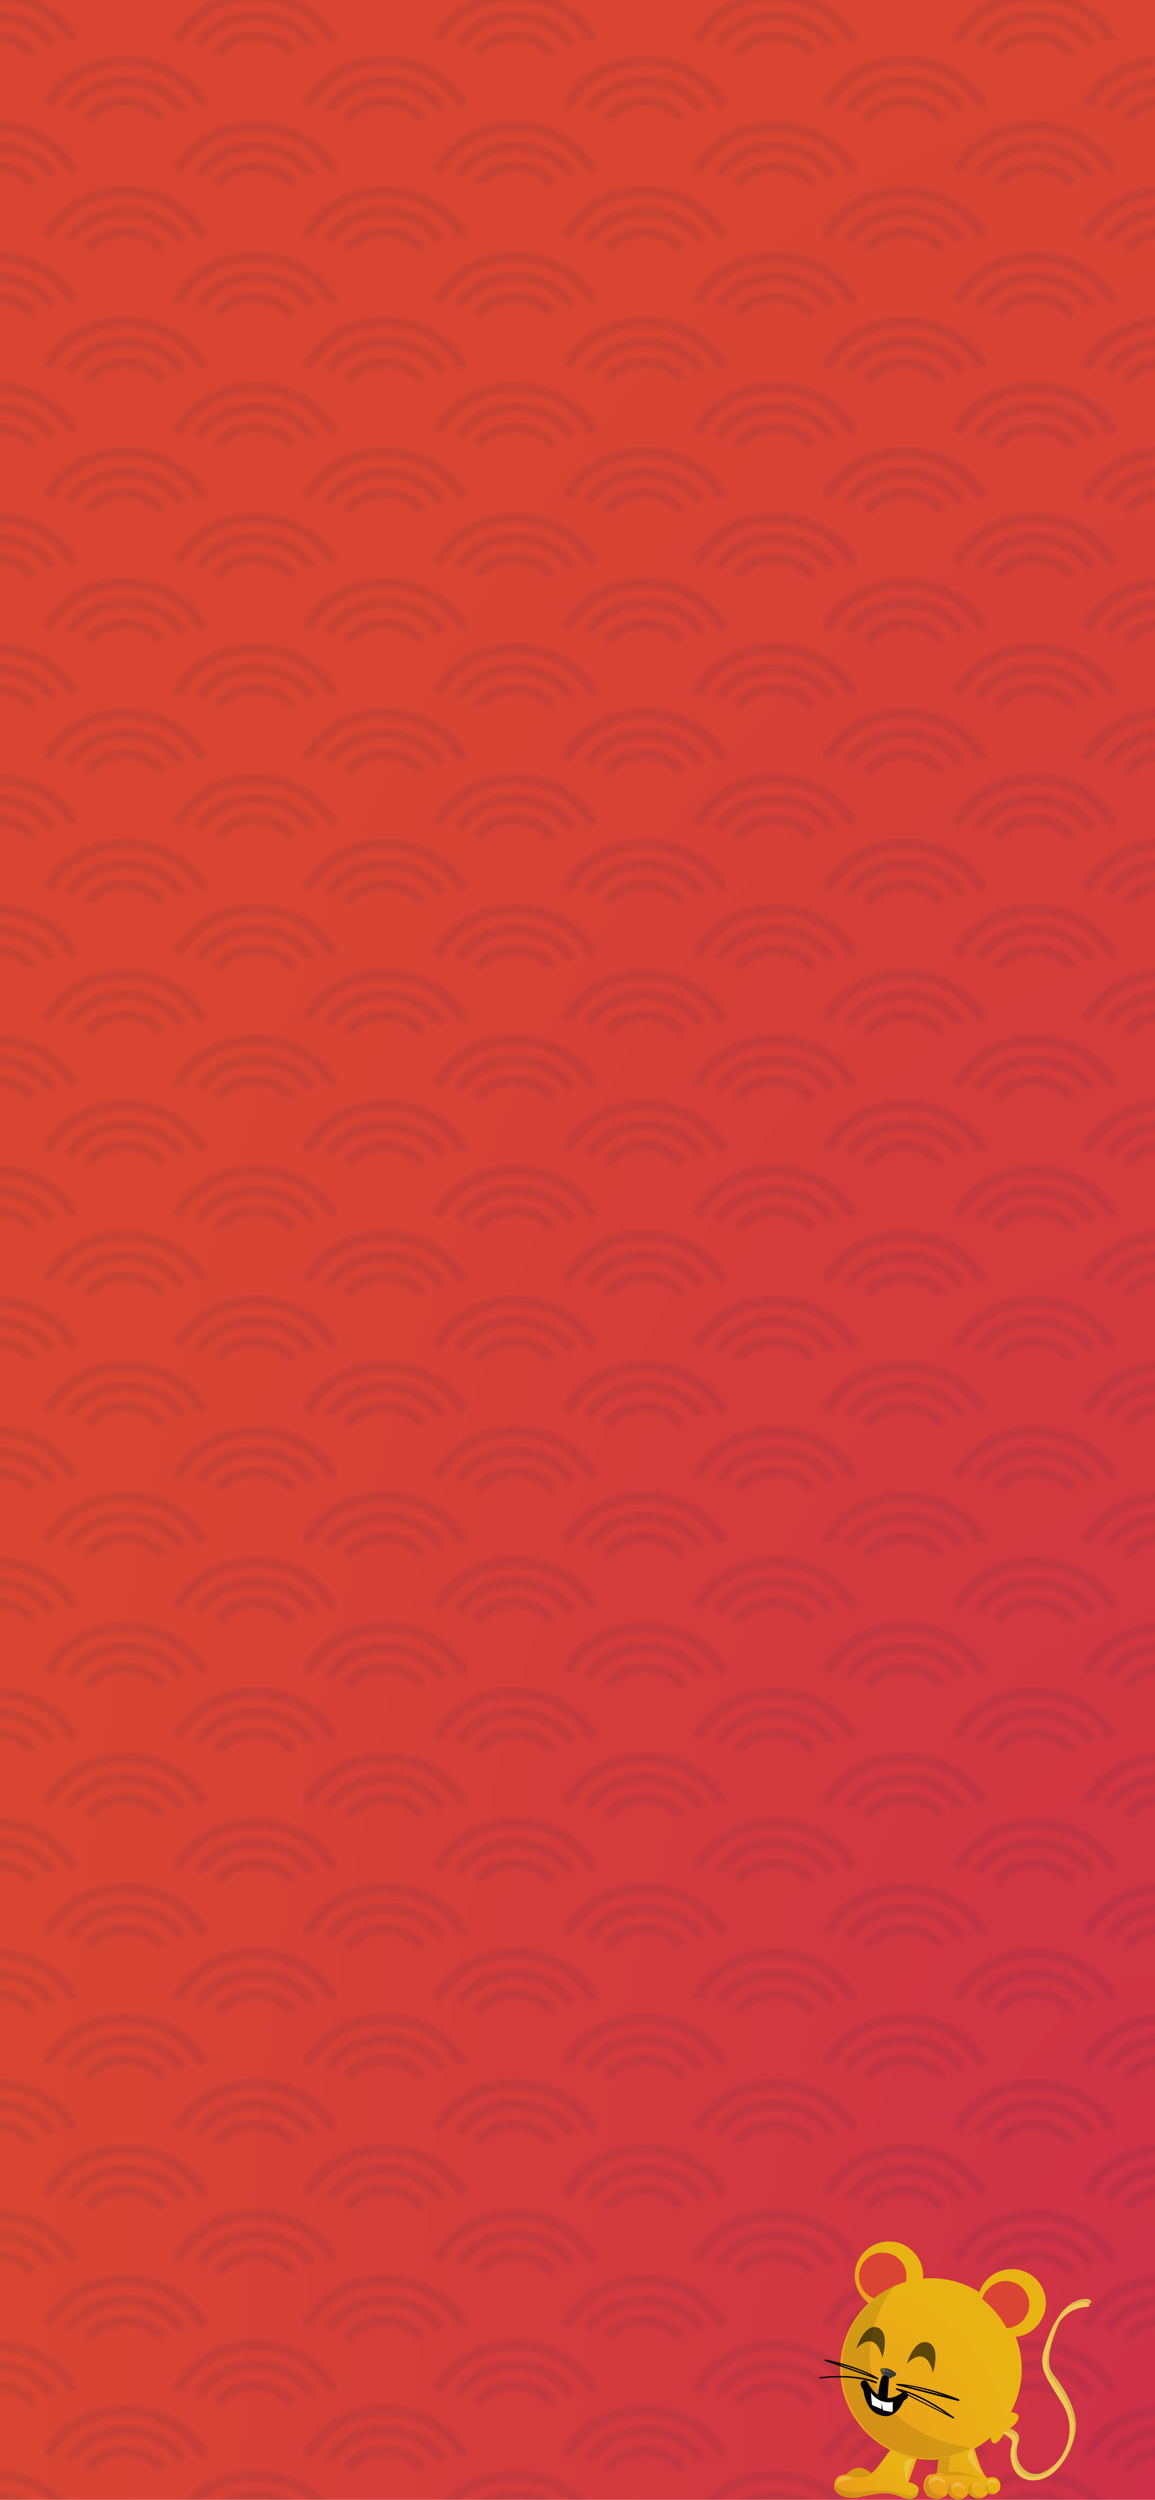 <svg version="1.1" id="Layer_1" xmlns="http://www.w3.org/2000/svg" xmlns:xlink="http://www.w3.org/1999/xlink" x="0" y="0" viewBox="0 0 414 896" xml:space="preserve"><style>.st0{fill:none}.st1{fill:#1e2448}.st4{fill:#f3c755}.st5{opacity:.1;fill:#010202;enable-background:new}.st9{fill:#d94532}.st18{fill:#010101}.st21{opacity:.2;fill:#fff;enable-background:new}</style><pattern y="896" width="64" height="64" patternUnits="userSpaceOnUse" id="SVGID_2_" viewBox="0 -64 64 64" overflow="visible"><path class="st0" d="M0-64h64V0H0z"/><path class="st0" d="M0-64h64V0H0z"/><path class="st1" d="M51.4-36.3c.1.1.3.2.4.3.1.1.2.2.2.4 0 .1.1.3 0 .4a20.8 20.8 0 01-8.4 8.3C40.1-25 36.1-24 32-24s-8.1-1-11.6-2.9-6.3-4.6-8.2-7.9c-.1-.1-.1-.3-.2-.4v-.4c0-.1.1-.3.2-.4s.2-.2.4-.3c.3-.1.6-.2.9-.1.3.1.6.3.8.5 1.7 2.9 4.2 5.3 7.3 7 3.1 1.7 6.7 2.6 10.3 2.6s7.2-.9 10.3-2.6c3.1-1.7 5.7-4.1 7.3-7 .1-.2.3-.3.5-.4.2-.1.4-.1.6-.2l.8.2z"/><path class="st1" d="M46-37.3c.1.1.3.2.3.3s.2.3.2.4v.4c0 .1-.1.3-.2.4-1.6 2.1-3.8 3.8-6.3 5-2.4 1.2-5.2 1.8-8 1.8s-5.6-.6-8.1-1.8-4.7-2.9-6.3-5c-.1-.1-.2-.3-.2-.4v-.4c0-.1.1-.3.2-.4l.3-.3c.1-.1.3-.1.4-.2h.5c.2 0 .3.1.4.2l.3.3c1.4 1.8 3.3 3.2 5.4 4.2 2.1 1 4.5 1.5 6.9 1.6 2.4 0 4.8-.5 7-1.5 2.1-1 4-2.5 5.4-4.2.1-.2.2-.3.4-.4.2-.1.4-.2.6-.2l.8.2z"/><path class="st1" d="M24.4-39.3c.9 1 2.1 1.8 3.4 2.3s2.7.8 4.2.8c1.4 0 2.9-.3 4.2-.8s2.5-1.3 3.4-2.3c.2-.2.5-.3.8-.4.3 0 .6.1.9.3l.3.3c.1.1.1.3.1.4s0 .3-.1.4c-.1.1-.2.3-.3.4-1.2 1.2-2.6 2.2-4.2 2.9-1.6.7-3.4 1-5.2 1s-3.6-.3-5.2-1-3.1-1.6-4.2-2.9c-.2-.2-.3-.5-.3-.8s.2-.6.4-.7c.1-.1.2-.2.4-.2.1-.1.3-.1.5-.1.4 0 .7.2.9.4zM14.2 0h3.3a23.1 23.1 0 01-3.1-3.9c-.2-.2-.4-.4-.8-.5-.3-.1-.6-.1-.9.1-.1.1-.3.2-.4.3-.1.1-.2.2-.2.4 0 .1-.1.3 0 .4 0 .1.1.3.2.4.5 1 1.1 1.9 1.9 2.8zM52-3.7c-.1-.1-.1-.3-.2-.4-.1-.1-.2-.2-.4-.3l-.6-.1c-.2 0-.4.1-.6.2-.2.1-.4.2-.5.4-.8 1.4-1.9 2.7-3.1 3.9h3.3c.7-.9 1.4-1.8 2-2.8.1-.1.1-.3.2-.4-.1-.2-.1-.3-.1-.5zM21.7 0H27c-.7-.2-1.3-.5-1.9-.7-2.1-1-4-2.5-5.4-4.2l-.3-.3c-.1-.1-.3-.1-.4-.2h-.5c-.2 0-.3.1-.4.2-.1.1-.3.2-.3.3-.1.1-.2.2-.2.4v.4c0 .1.1.3.2.4 1 1.4 2.3 2.7 3.9 3.7zM46.6-4.2v-.4c0-.1-.1-.3-.2-.4-.1-.1-.2-.2-.4-.3l-.7-.2c-.2 0-.4.1-.5.2-.2.1-.3.2-.4.4A14.1 14.1 0 0139-.7c-.6.3-1.2.5-1.8.7h5.1c1.6-1 3-2.3 4.1-3.8.1-.1.1-.2.2-.4zM24.4-7.3c.9 1 2.1 1.8 3.4 2.3s2.7.8 4.2.8c1.4 0 2.9-.3 4.2-.8s2.5-1.3 3.4-2.3c.2-.2.5-.3.8-.4.3 0 .6.1.9.3l.3.3c.1.1.1.3.1.4 0 .1 0 .3-.1.4-.1.1-.2.3-.3.4-1.2 1.2-2.6 2.2-4.2 2.9-1.6.7-3.4 1-5.2 1s-3.6-.3-5.2-1-3.1-1.6-4.2-2.9c-.2-.2-.3-.5-.3-.8s.2-.6.4-.7c.1-.1.2-.2.4-.2.1-.1.3-.1.5-.1.4 0 .7.2.9.4zM64-8v-2.3c-3.6 0-7.2-.9-10.3-2.6-3.1-1.7-5.7-4.1-7.3-7-.2-.2-.4-.4-.8-.5-.3-.1-.6-.1-.9.1-.1.1-.3.2-.4.3-.1.1-.2.2-.2.4 0 .1-.1.3 0 .4 0 .1.1.3.2.4 1.9 3.3 4.8 6 8.2 7.9C55.9-9 59.9-8 64-8z"/><path class="st1" d="M64-13v-2.2c-2.4 0-4.8-.5-6.9-1.5-2.1-1-4-2.5-5.4-4.2l-.3-.3c-.1-.1-.3-.1-.4-.2h-.5c-.2 0-.3.1-.4.2-.1.1-.3.2-.3.3-.1.1-.2.2-.2.4v.4c0 .1.1.3.2.4 1.6 2.1 3.8 3.8 6.3 5 2.3 1.1 5.1 1.7 7.9 1.7zM64-18v-2.1c-1.4 0-2.9-.3-4.2-.8s-2.5-1.3-3.4-2.3c-.2-.2-.5-.4-.9-.4-.2 0-.3 0-.5.1-.2 0-.3.1-.4.2-.2.2-.4.5-.4.7 0 .3.1.6.3.8 1.2 1.2 2.6 2.2 4.2 2.9 1.8.6 3.5.9 5.3.9zM64-40v-2.3c-3.6 0-7.2-.9-10.3-2.6-3.1-1.7-5.7-4.1-7.3-7-.2-.2-.4-.4-.8-.5-.3-.1-.6-.1-.9.1-.1.1-.3.2-.4.3-.1.1-.2.2-.2.4 0 .1-.1.3 0 .4 0 .1.1.3.2.4 1.9 3.3 4.8 6 8.2 7.9C55.9-41 59.9-40 64-40z"/><path class="st1" d="M64-45v-2.2c-2.4 0-4.8-.5-6.9-1.5-2.1-1-4-2.5-5.4-4.2l-.3-.3c-.1-.1-.3-.1-.4-.2h-.5c-.2 0-.3.1-.4.2-.1.1-.3.2-.3.3-.1.1-.2.2-.2.4v.4c0 .1.1.3.2.4 1.6 2.1 3.8 3.8 6.3 5 2.3 1.1 5.1 1.7 7.9 1.7zM64-50v-2.1c-1.4 0-2.9-.3-4.2-.8s-2.5-1.3-3.4-2.3c-.2-.2-.5-.4-.9-.4-.2 0-.3 0-.5.1-.2 0-.3.1-.4.2-.2.2-.4.5-.4.7 0 .3.1.6.3.8 1.2 1.2 2.6 2.2 4.2 2.9 1.8.6 3.5.9 5.3.9zM49.9-64h-3.3a19.7 19.7 0 01-4.3 3.1c-3.1 1.7-6.7 2.6-10.3 2.6s-7.2-.9-10.3-2.6c-1.6-.9-3-1.9-4.3-3.1h-3.3c1.7 2 3.8 3.8 6.3 5.1C23.9-57 27.9-56 32-56s8.1-1 11.6-2.9c2.4-1.3 4.6-3.1 6.3-5.1z"/><path class="st1" d="M42.3-64h-5.1A16.87 16.87 0 0127-64h-5.2c.7.5 1.4.9 2.2 1.2 2.4 1.2 5.2 1.8 8 1.8s5.6-.6 8.1-1.8c.8-.3 1.5-.7 2.2-1.2zM20-19.7c-.1-.1-.1-.3-.2-.4-.1-.1-.2-.2-.4-.3l-.6-.1c-.2 0-.4.1-.6.2-.2.1-.4.2-.5.4-1.7 2.9-4.2 5.3-7.3 7-3.2 1.7-6.8 2.6-10.4 2.6V-8c4.1 0 8.1-1 11.6-2.9s6.3-4.6 8.2-7.9c.1-.1.1-.3.2-.4v-.5z"/><path class="st1" d="M14.6-20.2v-.4c0-.1-.1-.3-.2-.4-.1-.1-.2-.2-.4-.3l-.7-.2c-.2 0-.4.1-.5.2-.2.1-.3.2-.4.4-1.4 1.7-3.3 3.2-5.4 4.2-2.2 1-4.5 1.5-7 1.5v2.2c2.8 0 5.6-.6 8.1-1.8s4.7-2.9 6.3-5c.1-.1.1-.2.2-.4zM9.8-22.7c0-.2-.1-.3-.1-.4l-.3-.3c-.2-.2-.5-.3-.9-.2-.3 0-.6.1-.8.4-.9 1-2.1 1.8-3.4 2.3s-2.8.8-4.2.8v2.1c1.8 0 3.6-.3 5.2-1s3.1-1.6 4.2-2.9c.1-.1.2-.2.3-.4v-.4zM20-51.7c-.1-.1-.1-.3-.2-.4-.1-.1-.2-.2-.4-.3l-.6-.1c-.2 0-.4.1-.6.2-.2.1-.4.2-.5.4-1.7 2.9-4.2 5.3-7.3 7-3.2 1.7-6.8 2.6-10.4 2.6v2.3c4.1 0 8.1-1 11.6-2.9s6.3-4.6 8.2-7.9c.1-.1.1-.3.2-.4v-.5z"/><path class="st1" d="M14.6-52.2v-.4c0-.1-.1-.3-.2-.4-.1-.1-.2-.2-.4-.3l-.7-.2c-.2 0-.4.1-.5.2-.2.1-.3.2-.4.4-1.4 1.7-3.3 3.2-5.4 4.2-2.2 1-4.5 1.5-7 1.5v2.2c2.8 0 5.6-.6 8.1-1.8s4.7-2.9 6.3-5c.1-.1.1-.2.2-.4zM9.8-54.7c0-.2-.1-.3-.1-.4-.1-.1-.2-.2-.4-.3-.2-.2-.5-.3-.9-.3-.3 0-.6.1-.8.4-.9 1-2.1 1.8-3.4 2.3s-2.8.8-4.2.8v2.2c1.8 0 3.6-.3 5.2-1s3.1-1.6 4.2-2.9c.2-.1.3-.2.3-.3.1-.2.1-.3.1-.5z"/></pattern><radialGradient id="SVGID_1_" cx="1" cy="-1" r="1" gradientTransform="matrix(-414 0 0 -896 829 1)" gradientUnits="userSpaceOnUse"><stop offset="0" stop-color="#cd3048"/><stop offset="1" stop-color="#d94532"/></radialGradient><path fill="url(#SVGID_1_)" d="M0 0h414v896H0z"/><defs><path id="SVGID_3_" d="M0 0h414v896H0z"/></defs><clipPath id="SVGID_4_"><use xlink:href="#SVGID_3_" overflow="visible"/></clipPath><pattern id="SVGID_5_" xlink:href="#SVGID_2_" patternTransform="matrix(1.455 0 0 -1.462 3443.76 -20459.6)"/><path opacity=".1" clip-path="url(#SVGID_4_)" fill="url(#SVGID_5_)" d="M-188.5 0H414v1303.9h-602.5z"/><g><path class="st4" d="M361.1 871.6l.2.1c3 1.9 2.2 2.9 2 3.9-1.1 3.5-.2 11.6 6.8 12.3 7 .7 13.4-6.3 15.2-15.4 2-9.2-6-19.1-7.8-21.5-1.7-2.4-2.8-5.9 1.4-16.8 1.7-5 6.3-8.3 11.7-8.5 0 0 1.7-.6-.6-1.7 0 0-8.1-1.2-12.8 10.8-4.9 12.1-3.7 12.7 4.2 25.5 8 12.8-3.7 27.1-10.7 26.4-2.9 0-8.1-4.2-5.6-11.6 1.2-3.8-3.6-4.7-3.6-4.7s-2.8-.1-.4 1.2z"/><path class="st5" d="M361.1 871.6l.2.1c3 1.9 2.2 2.9 2 3.9-1.1 3.5-.2 11.6 6.8 12.3 7 .7 13.4-6.3 15.2-15.4 2-9.2-6-19.1-7.8-21.5-1.7-2.4-2.8-5.9 1.4-16.8 1.7-5 6.3-8.3 11.7-8.5 0 0 1.7-.6-.6-1.7 0 0-8.1-1.2-12.8 10.8-4.9 12.1-3.7 12.7 4.2 25.5 8 12.8-3.7 27.1-10.7 26.4-2.9 0-8.1-4.2-5.6-11.6 1.2-3.8-3.6-4.7-3.6-4.7s-2.8-.1-.4 1.2z"/><path d="M358.4 864l-3.5 5.2s-.1 4.9.6 6c1.7 2.2 4.6-3.4 4.6-3.4s6.4-3.9 4.7-6.3c-1-1.3-6.5-1.4-6.4-1.5z" fill="#e9b214"/><path class="st4" d="M360.4 872.7l.2.1c3 1.9 2.2 2.9 2 3.9-1.1 3.5-.2 11.6 6.8 12.3 7 .7 13.4-6.3 15.2-15.4 2-9.2-6-19.1-7.8-21.5-1.7-2.4-2.8-5.9 1.4-16.8 1.7-5 6.3-8.3 11.7-8.5 0 0 1.7-.6-.6-1.7 0 0-7.9-1.2-12.8 10.8-4.9 12.1-3.7 12.7 4.2 25.5 8 12.8-3.7 27.1-10.7 26.4-2.9 0-8.1-4.2-5.6-11.6 1.2-3.8-3.6-4.7-3.6-4.7s-2.8-.1-.4 1.2z"/><path d="M355.5 875.3c1.7 2.2 3.5-1.1 4.6-3.4 1.1-2.4 6.4-3.9 4.7-6.3-2.1 2.5-7.9 8.2-9.3 9.7z" opacity=".14" fill="#e9b214"/><radialGradient id="SVGID_6_" cx="-312.51" cy="-2769.82" r="1.53" gradientTransform="matrix(16.016 .367 .367 -16.016 6328.81 -43419.04)" gradientUnits="userSpaceOnUse"><stop offset="0" stop-color="#ec991c"/><stop offset="1" stop-color="#e9b213"/></radialGradient><path d="M330.9 815.9c.1-6.7-5.3-12.4-12-12.5-6.7-.1-12.4 5.3-12.5 12-.1 6.7 5.3 12.4 12 12.5 6.7.2 12.4-5.3 12.5-12z" fill="url(#SVGID_6_)"/><path class="st9" d="M324.9 816.1c.2-4.6-3.5-8.6-8.3-8.7-4.6-.2-8.6 3.5-8.7 8.3-.2 4.6 3.5 8.6 8.3 8.7 4.8.2 8.7-3.6 8.7-8.3z"/><radialGradient id="SVGID_7_" cx="-345.24" cy="-2642.29" r="1.53" gradientTransform="matrix(42.465 .974 .974 -42.465 17534.8 -110989.29)" gradientUnits="userSpaceOnUse"><stop offset="0" stop-color="#ec991c"/><stop offset="1" stop-color="#e9b213"/></radialGradient><path d="M366.2 849.8c.3-17.8-13.8-32.8-31.8-33.2-17.8-.3-32.8 13.8-33.2 31.8-.3 17.8 13.8 32.8 31.8 33.2a32.5 32.5 0 0033.2-31.8z" fill="url(#SVGID_7_)"/><radialGradient id="SVGID_8_" cx="-345.24" cy="-2642.29" r="1.53" gradientTransform="matrix(42.465 .974 .974 -42.465 17534.8 -110989.29)" gradientUnits="userSpaceOnUse"><stop offset="0" stop-color="#ec991c"/><stop offset="1" stop-color="#e9b213"/></radialGradient><path d="M366.2 849.8c.3-17.8-13.8-32.8-31.8-33.2-17.8-.3-32.8 13.8-33.2 31.8-.3 17.8 13.8 32.8 31.8 33.2a32.5 32.5 0 0033.2-31.8z" fill="url(#SVGID_8_)"/><path class="st5" d="M309.8 827.6c3-3.5 6.7-6.4 10.8-8.3-5.6 6.9-12.2 22.7-7 35.1 6.7 16.9 27.2 22.4 35.9 23.1-7.5 3.9-16.3 4.8-24.5 2.4a32.44 32.44 0 01-21.8-40.4c1.3-4.5 3.5-8.4 6.6-11.9z"/><path d="M351 821.7c1.5-4.4 5.4-7.8 10.3-8.3 6.7-.8 12.8 4 13.5 10.8.7 6.6-4.1 12.6-10.7 13.4-2.5-6.7-7.1-12.3-13.1-15.9z" fill="#e9b213"/><path class="st9" d="M354.4 820.2c1.1-1.2 2.6-2 4.1-2.4s3.1-.3 4.6.2c1.6.5 2.9 1.4 3.9 2.6.9 1.2 1.7 2.7 1.9 4.2.1 1.6 0 3.2-.7 4.6-.7 1.5-1.7 2.7-3 3.6-1.2.8-2.8 1.4-4.4 1.5-2.2-4.2-5.2-7.6-8.8-10.5.5-1.4 1.2-2.9 2.4-3.8z"/><path d="M360.4 865.4l-1.7 2.7s.2 5 1.1 5.9c1.9 2.2 4.4-3.7 4.4-3.7-1.5.4-2.8-1-3.8-4.9z" opacity=".15" fill="#e9b214"/><path d="M321 851.5s-3.2 1.6-3.5 1.6c-.5 0-1.8-3-1.8-3-.3-.7-.3-1 .3-1.2 2.4-.6 4.8 1.4 4.8 1.4.5.3.6.8.2 1.2z" fill="#3b3a3a"/><path d="M317.4 853.1c-.7-.9-1.3-1.9-1.8-3-.3-.7-.3-1 .3-1.2.6-.2 1.3 0 1.9 0-.9.1-1 2-.4 4.2z" opacity=".2" fill="#e7b114"/><path d="M315.9 849.4c1.4-.2 3.6 1.1 3.6 1.1l-3.6-1.1z" opacity=".3" fill="#fff"/><path d="M325 847.3s2.6-9.1 7.5-7.7 1.9 10.9 1.9 10.9c-2.6-11-9.4-3.2-9.4-3.2zm-18.1-5.4s2.8-9.1 7.5-7.7c4.8 1.4 1.9 10.9 1.9 10.9-2.8-11.1-9.4-3.2-9.4-3.2z" opacity=".6" fill="#010202"/><path class="st18" d="M341.8 866.9l-20.7-10.5c0-.1 0-.1-.1-.3.1 0 .1 0 .3-.1 9.9 2.1 20.5 10.4 20.7 10.5 0 0 0 .1-.1.3l-.1.1zm-2.6-1.7c-3.3-2.3-9.8-6.4-16.1-8.2l16.1 8.2zm4.4-4.6l-22.1-5.7c-.1 0-.2-.1-.2-.3 0-.1.1-.2.3-.2 10.1.6 22.1 5.5 22.2 5.6 0 .1.1.3 0 .5.1 0 .1 0 0 0s-.1 0-.2.1zm-4.1-1.7c-3.7-1.2-9.4-3.1-14.9-3.8l14.9 3.8zm-25.7-4.7c-8-3.3-19.8-1.7-19.9-1.7-.1 0-.2-.1-.2-.3 0-.1.1-.2.3-.2s12.1-1.6 20.3 1.7c0 .1.1.3 0 .5.1 0 .1 0 0 0-.1.1-.3.1-.5 0zm.6-1.4l-18.7-6.6s0-.1-.1-.3c0-.1.1-.2.3-.2.2.1 11.3 2.1 18.9 6.7 0 .1.1.3 0 .5.1-.2 0 0 0 0s-.2 0-.4-.1zm-2.2-1.3c-4.4-2.3-9.5-3.6-12.8-4.5l12.8 4.5z"/><radialGradient id="SVGID_9_" cx="-322.56" cy="-2851.38" r="1.53" gradientTransform="matrix(19.76 .453 .265 -11.546 7427.88 -31881.77)" gradientUnits="userSpaceOnUse"><stop offset="0" stop-color="#ec991c"/><stop offset="1" stop-color="#e9b213"/></radialGradient><path d="M299 891.1c-.1 3.2 4.9 4.9 9.3 3.9 4.5-.9 9.5-2.4 14.4-.2 4.9 2.3 6.6-.3 6.6-2.4s-3.7-2.7-3.7-2.7l3-8.4c-3.3-.5-6.5-1.8-9.3-3.4l-4.5 6.1c-.7 1-1.6 1.8-2.5 2.6-1.5-1.4-5.2-4-9.1.4-3 0-4.1 1.7-4.2 4.1z" fill="url(#SVGID_9_)"/><path class="st5" d="M318.1 892.8c-11.4-.6-12.4 2.3-19-1.8-.1 3.2 4.9 4.9 9.3 3.9 4.5-.9 9.5-2.4 14.4-.2 4.9 2.3 6.6-.3 6.6-2.4-2.2 4.3-5.2.8-11.3.5z"/><radialGradient id="SVGID_10_" cx="-317.31" cy="-2829.01" r="1.53" gradientTransform="matrix(17.822 .409 .287 -12.522 6798.8 -34400.24)" gradientUnits="userSpaceOnUse"><stop offset="0" stop-color="#ec991c"/><stop offset="1" stop-color="#e9b213"/></radialGradient><path d="M333.2 886.9c-.6.3-1.2.9-1.5 1.5a6.04 6.04 0 00-.6 3.7c.2.6.5 1.1.8 1.7.3.6.7.9 1.3 1.2a6.04 6.04 0 003.7.6c.6-.2 1.1-.5 1.7-.8.6-.3.9-.7 1.2-1.3.4 1 1.1 1.6 2 2a4.11 4.11 0 005.3-1.9c.3.6.7.9 1.3 1.2 1 .7 2.1.9 3.2.6 1-.3 2-.8 2.5-1.8.4.2.9.4 1.4.4.5 0 .8 0 1.2-.2.3-.1.7-.3 1-.6s.5-.6.7-1c.1-.3.1-.8.2-1.2 0-.6-.1-1.1-.4-1.6-.7-1.5-2.7-2-4.1-1.1-2.6-1.5-5-11.5-5-11.5-5 3.2-12.7 4.2-12.7 4.2l-.7 5.6c-.8.2-1.6.4-2.5.3z" fill="url(#SVGID_10_)"/><path class="st21" d="M302.8 887.7c1.1 0 2.1.2 3.1.8 0 0-4.1.1-6.1 2.1 0-1.8 1.4-3.1 3-2.9z"/><path class="st5" d="M338.1 894.8c-1.7 1.4-4.5 1-5.9-.8s-1.1-4.6.8-6.1c-.6 5.1 1.5 6.3 5.4 6.6 0 .2-.2.2-.3.3zm7.1.3c-1.4 1.2-3.5.9-4.9-.4-.2-.3-.5-.7-.6-1.1-.3-.4-.2-.9-.2-1.4.1-.3.2-.9.5-1.2.2-.4.4-.7.8-1-.4 3.9 1.1 4.9 4.4 5.1zm6.7 0c-1.3 1-3.3.7-4.3-.6s-.7-3.3.6-4.3c-.3 3.6 1.2 4.4 3.9 4.7l-.2.2zm5-1.8c-.3.2-.6.3-.8.4-.3.1-.6.2-.9.1-.3.1-.7-.1-.9-.2-.2-.1-.4-.4-.6-.6-.2-.3-.3-.6-.4-.8-.1-.3-.2-.6-.1-.9-.1-.3.1-.7.2-.9.1-.2.4-.4.6-.6-.3 2.9.8 3.6 3.1 3.8l-.2-.3zM336.2 881l-.9 5.6c2.2-.7 4.3.8 4.3.8 3.7-.5 7.4-.1 11.5.9-3.5-1.8-7.4-2.6-11.2-2.4l.7-5.6c-1.3.5-2.8.8-4.4.7z"/><path class="st21" d="M324.4 882.6c-.7 1.6.6 7.7.6 7.7-.6-2.4 2.5-9.1 2.5-9.1s-2.3-.3-3.1 1.4z"/><path class="st5" d="M303.1 887.1c3.9-4.5 7.6-1.7 9.1-.4-2.5 2.6-9.2.5-9.1.4z"/><path class="st21" d="M347 881.2c.6 2.2 6 6.6 6 6.6-2.2-1.3-4.6-10-4.6-10s-2.1 1.3-1.4 3.4zm-11.1 6.4c.4-.1.8 0 1.2.2.4.2.7.4 1 .7.2.3.5.5.6 1s.2.9.2 1.2c-2.4-2.5-4-2.1-6.1-.1-.1-1.8 1.5-3 3.1-3zm5.4 4.4c.1-.3.2-.5.2-.9.1-.3.2-.5.4-.7.3-.2.5-.5.8-.5.3-.1.6-.2.9-.1.3.1.7.1.9.2.2.3.4.4.6.6.2.3.3.6.4.8.1.3.2.6.1.9-1.8-1.9-2.8-1.5-4.3-.1v-.2zm8.8-2.1c.3.1.5 0 .7.1l.6.3c.2.1.4.4.5.5 0 .1.1.4.2.6-1.3-1.4-2.2-1.2-3.3-.1-.1-.8.5-1.4 1.3-1.4zm3.3 1.3c-.3-1 .5-2.2 1.7-2.5 1-.3 2.2.5 2.5 1.7-2.2-1.3-3.2-.7-4.3 1.1l.1-.3z"/><path class="st18" d="M309.5 856.8c-.3-.6-.6-1.1-.9-1.7-.3-.6-.1-1.4.6-1.8.6-.3 1.4-.1 1.8.6 1.2 2.1 2.4 3.6 3.7 4.5.2-1.8.6-4.1 1.2-6 .1-.7.8-1 1.5-.9.7.1 1.2.8 1.2 1.4l-.5 6.6c2.7.1 5.1-1.8 5.1-1.8.7-.5 1.5-.4 1.9.1.5.7.4 1.5-.1 1.9 0 0-.4.4-1.1.8-1 2.3-3.5 6.5-7.9 5.3-4.6-1-6-5.8-6.5-9z"/><path d="M313 862.2l3 1.3v-2.2l.5 2.6 3 .6c.3-.1.6-.2.5-.6v-3c-2.7.6-6-.5-7.8-3.3l.3 4c0 .2.1.4.5.6z" fill="#fff"/></g></svg>